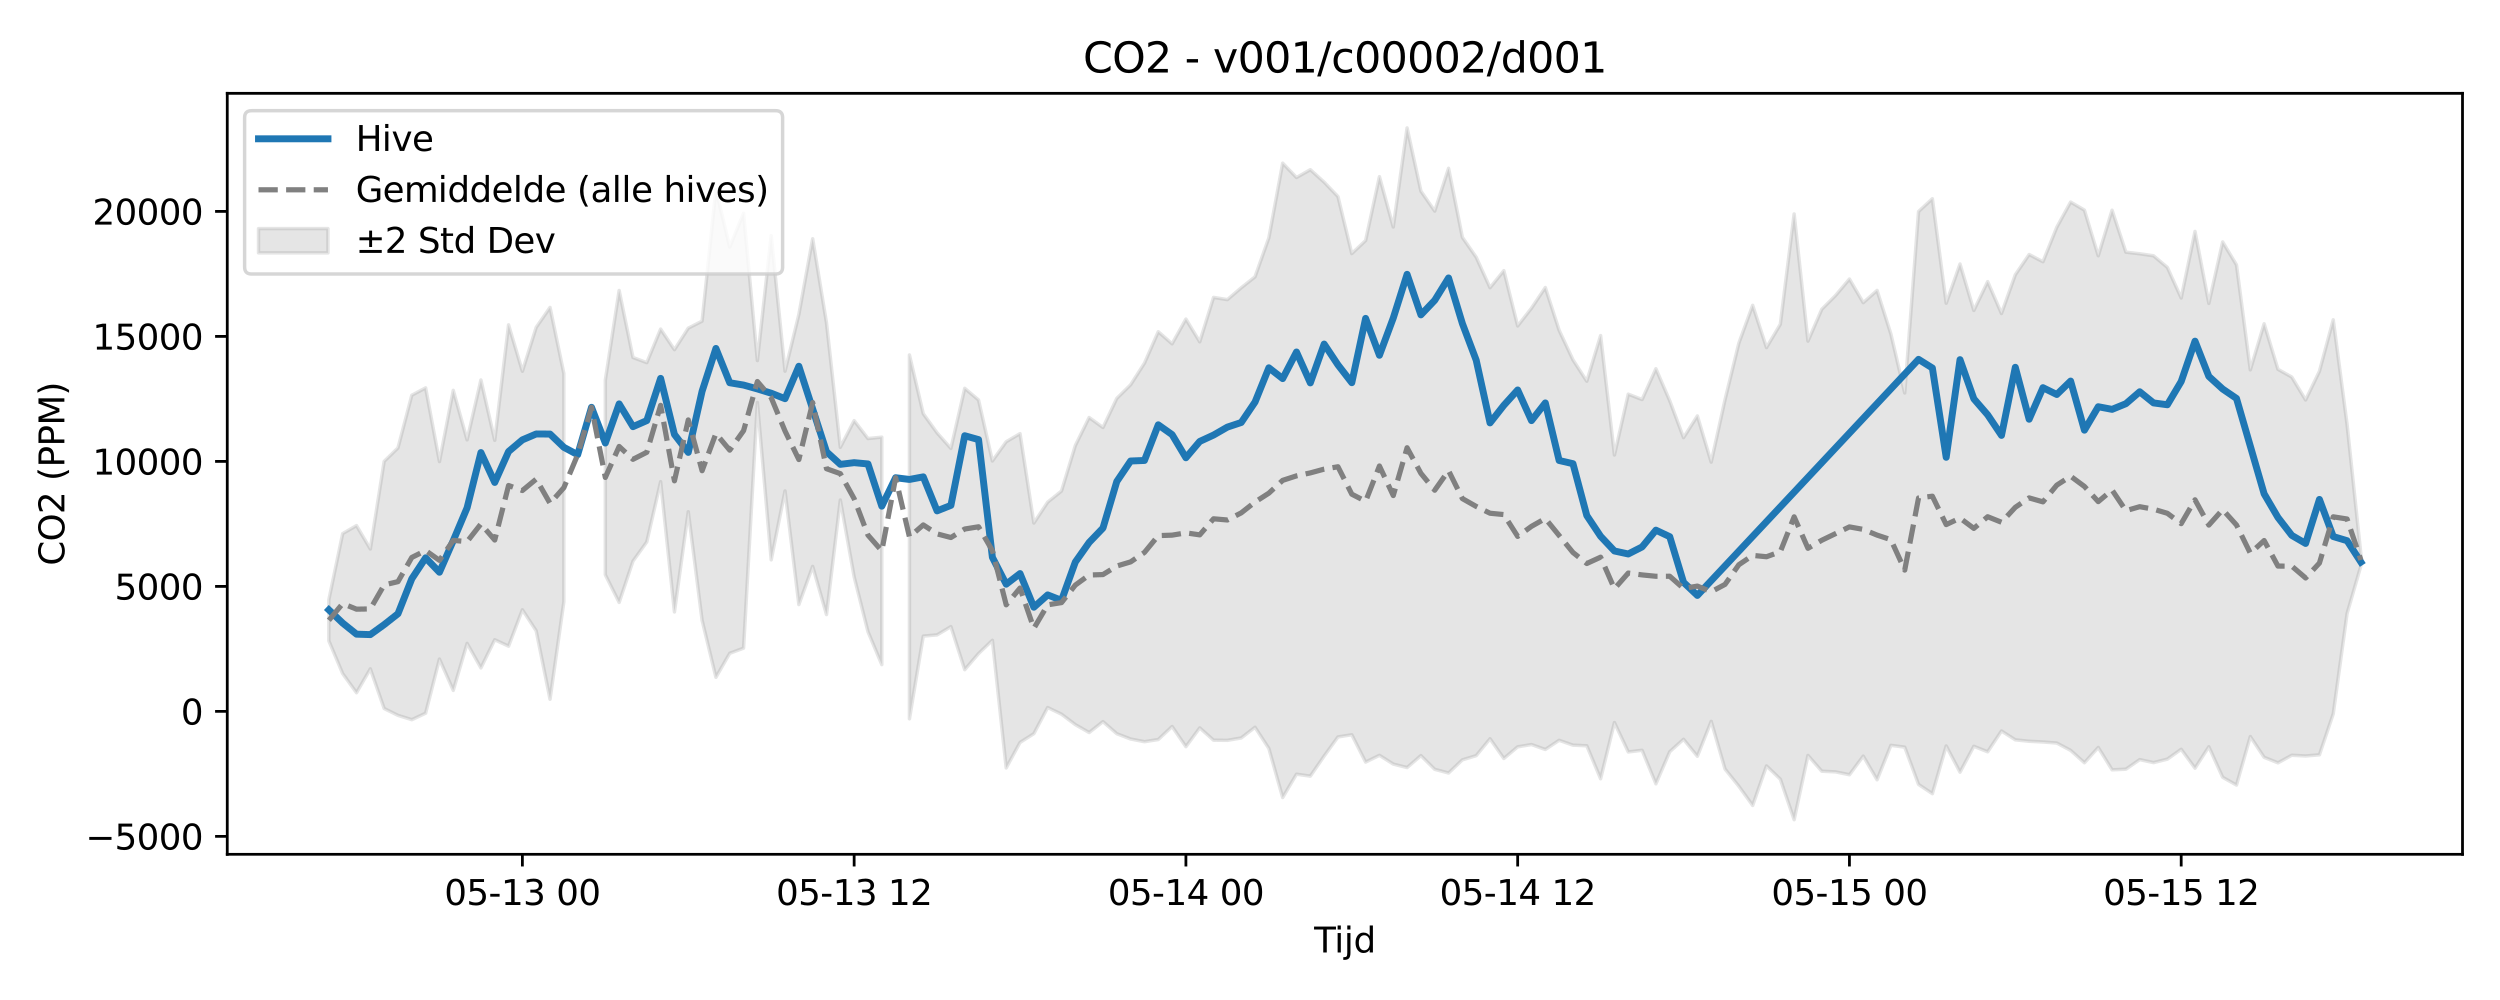 <?xml version="1.0" encoding="utf-8" standalone="no"?>
<!DOCTYPE svg PUBLIC "-//W3C//DTD SVG 1.1//EN"
  "http://www.w3.org/Graphics/SVG/1.1/DTD/svg11.dtd">
<svg xmlns:xlink="http://www.w3.org/1999/xlink" width="720pt" height="288pt" viewBox="0 0 720 288" xmlns="http://www.w3.org/2000/svg" version="1.1">
 <defs>
  <style type="text/css">*{stroke-linejoin: round; stroke-linecap: butt}</style>
 </defs>
 <g id="figure_1">
  <g id="patch_1">
   <path d="M 0 288 
L 720 288 
L 720 0 
L 0 0 
z
" style="fill: #ffffff"/>
  </g>
  <g id="axes_1">
   <g id="patch_2">
    <path d="M 65.45 246.04 
L 709.2 246.04 
L 709.2 26.88 
L 65.45 26.88 
z
" style="fill: #ffffff"/>
   </g>
   <g id="FillBetweenPolyCollection_1">
    <path d="M 94.711 172.713 
L 94.711 184.565 
L 98.693 194.005 
L 102.674 199.512 
L 106.655 192.628 
L 110.636 204.054 
L 114.617 206.027 
L 118.598 207.275 
L 122.579 205.402 
L 126.56 189.806 
L 130.542 198.836 
L 134.523 185.295 
L 138.504 192.362 
L 142.485 184.247 
L 146.466 186.095 
L 150.447 175.611 
L 154.428 181.695 
L 158.41 201.39 
L 162.391 173.303 
L 162.391 107.586 
L 162.391 107.586 
L 158.41 88.534 
L 154.428 94.281 
L 150.447 106.928 
L 146.466 93.55 
L 142.485 126.811 
L 138.504 109.435 
L 134.523 126.682 
L 130.542 112.42 
L 126.56 132.943 
L 122.579 111.709 
L 118.598 113.82 
L 114.617 128.997 
L 110.636 132.876 
L 106.655 158.117 
L 102.674 151.372 
L 98.693 153.663 
L 94.711 172.713 
z
" clip-path="url(#pa023da5b4a)" style="fill: #808080; fill-opacity: 0.2; stroke: #808080; stroke-opacity: 0.2"/>
    <path d="M 174.334 109.461 
L 174.334 165.546 
L 178.315 173.503 
L 182.296 161.614 
L 186.278 156.073 
L 190.259 138.718 
L 194.24 176.245 
L 198.221 147.374 
L 202.202 178.638 
L 206.183 195.065 
L 210.164 188.152 
L 214.146 186.663 
L 218.127 115.908 
L 222.108 161.241 
L 226.089 141.38 
L 230.07 174.123 
L 234.051 163.123 
L 238.032 176.995 
L 242.013 143.99 
L 245.995 166.127 
L 249.976 181.931 
L 253.957 191.411 
L 253.957 125.903 
L 253.957 125.903 
L 249.976 126.303 
L 245.995 121.141 
L 242.013 128.833 
L 238.032 92.98 
L 234.051 68.763 
L 230.07 90.578 
L 226.089 106.904 
L 222.108 67.858 
L 218.127 103.854 
L 214.146 61.415 
L 210.164 71.136 
L 206.183 54.627 
L 202.202 92.484 
L 198.221 94.506 
L 194.24 100.713 
L 190.259 94.772 
L 186.278 104.44 
L 182.296 102.954 
L 178.315 83.65 
L 174.334 109.461 
z
" clip-path="url(#pa023da5b4a)" style="fill: #808080; fill-opacity: 0.2; stroke: #808080; stroke-opacity: 0.2"/>
    <path d="M 261.919 102.219 
L 261.919 207.023 
L 265.9 183.204 
L 269.881 182.852 
L 273.863 180.463 
L 277.844 192.879 
L 281.825 188.224 
L 285.806 184.398 
L 289.787 221.164 
L 293.768 213.826 
L 297.749 211.301 
L 301.731 203.767 
L 305.712 205.689 
L 309.693 208.696 
L 313.674 210.972 
L 317.655 207.827 
L 321.636 211.308 
L 325.617 212.835 
L 329.599 213.609 
L 333.58 212.984 
L 337.561 209.233 
L 341.542 215.041 
L 345.523 209.633 
L 349.504 213.176 
L 353.485 213.221 
L 357.466 212.534 
L 361.448 209.448 
L 365.429 215.559 
L 369.41 229.695 
L 373.391 222.972 
L 377.372 223.527 
L 381.353 217.754 
L 385.334 212.237 
L 389.316 211.612 
L 393.297 219.481 
L 397.278 217.536 
L 401.259 220.056 
L 405.24 221.06 
L 409.221 217.61 
L 413.202 221.572 
L 417.184 222.626 
L 421.165 218.836 
L 425.146 217.633 
L 429.127 212.762 
L 433.108 218.446 
L 437.089 215.09 
L 441.07 214.425 
L 445.051 215.855 
L 449.033 213.205 
L 453.014 214.606 
L 456.995 214.784 
L 460.976 224.287 
L 464.957 208.09 
L 468.938 216.559 
L 472.919 216.081 
L 476.901 225.74 
L 480.882 216.499 
L 484.863 212.912 
L 488.844 217.807 
L 492.825 207.749 
L 496.806 221.482 
L 500.787 226.447 
L 504.769 231.969 
L 508.75 220.585 
L 512.731 224.391 
L 516.712 236.078 
L 520.693 217.558 
L 524.674 222.11 
L 528.655 222.307 
L 532.637 223.127 
L 536.618 217.759 
L 540.599 224.582 
L 544.58 214.659 
L 548.561 215.178 
L 552.542 225.913 
L 556.523 228.577 
L 560.504 214.833 
L 564.486 222.397 
L 568.467 214.933 
L 572.448 216.521 
L 576.429 210.521 
L 580.41 213.077 
L 584.391 213.487 
L 588.372 213.691 
L 592.354 213.994 
L 596.335 216.105 
L 600.316 219.675 
L 604.297 215.271 
L 608.278 221.71 
L 612.259 221.529 
L 616.24 218.768 
L 620.222 219.634 
L 624.203 218.634 
L 628.184 215.794 
L 632.165 221.243 
L 636.146 215.063 
L 640.127 223.859 
L 644.108 226.102 
L 648.09 212.12 
L 652.071 218.107 
L 656.052 219.7 
L 660.033 217.511 
L 664.014 217.724 
L 667.995 217.387 
L 671.976 205.576 
L 675.957 176.7 
L 679.939 162.951 
L 679.939 159.619 
L 679.939 159.619 
L 675.957 122.243 
L 671.976 92.108 
L 667.995 106.935 
L 664.014 115.188 
L 660.033 108.588 
L 656.052 106.365 
L 652.071 93.245 
L 648.09 106.524 
L 644.108 76.282 
L 640.127 69.677 
L 636.146 87.382 
L 632.165 66.647 
L 628.184 85.822 
L 624.203 77.018 
L 620.222 73.664 
L 616.24 73.085 
L 612.259 72.627 
L 608.278 60.544 
L 604.297 73.666 
L 600.316 60.516 
L 596.335 58.194 
L 592.354 65.452 
L 588.372 75.382 
L 584.391 73.302 
L 580.41 79.127 
L 576.429 90.291 
L 572.448 81.108 
L 568.467 89.418 
L 564.486 76.034 
L 560.504 87.334 
L 556.523 57.232 
L 552.542 60.918 
L 548.561 113.185 
L 544.58 96.201 
L 540.599 83.64 
L 536.618 87.168 
L 532.637 80.361 
L 528.655 85.092 
L 524.674 89.075 
L 520.693 98.253 
L 516.712 61.62 
L 512.731 93.395 
L 508.75 100.098 
L 504.769 87.936 
L 500.787 98.835 
L 496.806 115.124 
L 492.825 133.102 
L 488.844 119.783 
L 484.863 126.046 
L 480.882 115.412 
L 476.901 106.196 
L 472.919 115.068 
L 468.938 113.517 
L 464.957 131.04 
L 460.976 96.647 
L 456.995 109.792 
L 453.014 103.627 
L 449.033 95.118 
L 445.051 82.806 
L 441.07 88.748 
L 437.089 93.868 
L 433.108 77.949 
L 429.127 82.862 
L 425.146 74.079 
L 421.165 68.357 
L 417.184 48.464 
L 413.202 60.795 
L 409.221 55.038 
L 405.24 36.842 
L 401.259 65.377 
L 397.278 50.875 
L 393.297 69.27 
L 389.316 73.036 
L 385.334 56.613 
L 381.353 52.463 
L 377.372 48.865 
L 373.391 51.121 
L 369.41 46.988 
L 365.429 68.5 
L 361.448 79.722 
L 357.466 82.885 
L 353.485 86.291 
L 349.504 85.648 
L 345.523 98.451 
L 341.542 91.886 
L 337.561 99.013 
L 333.58 95.535 
L 329.599 104.604 
L 325.617 110.815 
L 321.636 114.733 
L 317.655 123.123 
L 313.674 120.238 
L 309.693 128.317 
L 305.712 141.414 
L 301.731 144.621 
L 297.749 150.638 
L 293.768 124.887 
L 289.787 127.215 
L 285.806 132.758 
L 281.825 115.201 
L 277.844 111.835 
L 273.863 129.147 
L 269.881 124.659 
L 265.9 119.149 
L 261.919 102.219 
z
" clip-path="url(#pa023da5b4a)" style="fill: #808080; fill-opacity: 0.2; stroke: #808080; stroke-opacity: 0.2"/>
   </g>
   <g id="matplotlib.axis_1">
    <g id="xtick_1">
     <g id="line2d_1">
      <defs>
       <path id="mfb41cbb551" d="M 0 0 
L 0 3.5 
" style="stroke: #000000; stroke-width: 0.8"/>
      </defs>
      <g>
       <use xlink:href="#mfb41cbb551" x="150.447" y="246.04" style="stroke: #000000; stroke-width: 0.8"/>
      </g>
     </g>
     <g id="text_1">
      <!-- 05-13 00 -->
      <g transform="translate(127.967 260.638) scale(0.1 -0.1)">
       <defs>
        <path id="DejaVuSans-30" d="M 2034 4250 
Q 1547 4250 1301 3770 
Q 1056 3291 1056 2328 
Q 1056 1369 1301 889 
Q 1547 409 2034 409 
Q 2525 409 2770 889 
Q 3016 1369 3016 2328 
Q 3016 3291 2770 3770 
Q 2525 4250 2034 4250 
z
M 2034 4750 
Q 2819 4750 3233 4129 
Q 3647 3509 3647 2328 
Q 3647 1150 3233 529 
Q 2819 -91 2034 -91 
Q 1250 -91 836 529 
Q 422 1150 422 2328 
Q 422 3509 836 4129 
Q 1250 4750 2034 4750 
z
" transform="scale(0.016)"/>
        <path id="DejaVuSans-35" d="M 691 4666 
L 3169 4666 
L 3169 4134 
L 1269 4134 
L 1269 2991 
Q 1406 3038 1543 3061 
Q 1681 3084 1819 3084 
Q 2600 3084 3056 2656 
Q 3513 2228 3513 1497 
Q 3513 744 3044 326 
Q 2575 -91 1722 -91 
Q 1428 -91 1123 -41 
Q 819 9 494 109 
L 494 744 
Q 775 591 1075 516 
Q 1375 441 1709 441 
Q 2250 441 2565 725 
Q 2881 1009 2881 1497 
Q 2881 1984 2565 2268 
Q 2250 2553 1709 2553 
Q 1456 2553 1204 2497 
Q 953 2441 691 2322 
L 691 4666 
z
" transform="scale(0.016)"/>
        <path id="DejaVuSans-2d" d="M 313 2009 
L 1997 2009 
L 1997 1497 
L 313 1497 
L 313 2009 
z
" transform="scale(0.016)"/>
        <path id="DejaVuSans-31" d="M 794 531 
L 1825 531 
L 1825 4091 
L 703 3866 
L 703 4441 
L 1819 4666 
L 2450 4666 
L 2450 531 
L 3481 531 
L 3481 0 
L 794 0 
L 794 531 
z
" transform="scale(0.016)"/>
        <path id="DejaVuSans-33" d="M 2597 2516 
Q 3050 2419 3304 2112 
Q 3559 1806 3559 1356 
Q 3559 666 3084 287 
Q 2609 -91 1734 -91 
Q 1441 -91 1130 -33 
Q 819 25 488 141 
L 488 750 
Q 750 597 1062 519 
Q 1375 441 1716 441 
Q 2309 441 2620 675 
Q 2931 909 2931 1356 
Q 2931 1769 2642 2001 
Q 2353 2234 1838 2234 
L 1294 2234 
L 1294 2753 
L 1863 2753 
Q 2328 2753 2575 2939 
Q 2822 3125 2822 3475 
Q 2822 3834 2567 4026 
Q 2313 4219 1838 4219 
Q 1578 4219 1281 4162 
Q 984 4106 628 3988 
L 628 4550 
Q 988 4650 1302 4700 
Q 1616 4750 1894 4750 
Q 2613 4750 3031 4423 
Q 3450 4097 3450 3541 
Q 3450 3153 3228 2886 
Q 3006 2619 2597 2516 
z
" transform="scale(0.016)"/>
        <path id="DejaVuSans-20" transform="scale(0.016)"/>
       </defs>
       <use xlink:href="#DejaVuSans-30"/>
       <use xlink:href="#DejaVuSans-35" transform="translate(63.623 0)"/>
       <use xlink:href="#DejaVuSans-2d" transform="translate(127.246 0)"/>
       <use xlink:href="#DejaVuSans-31" transform="translate(163.33 0)"/>
       <use xlink:href="#DejaVuSans-33" transform="translate(226.953 0)"/>
       <use xlink:href="#DejaVuSans-20" transform="translate(290.576 0)"/>
       <use xlink:href="#DejaVuSans-30" transform="translate(322.363 0)"/>
       <use xlink:href="#DejaVuSans-30" transform="translate(385.986 0)"/>
      </g>
     </g>
    </g>
    <g id="xtick_2">
     <g id="line2d_2">
      <g>
       <use xlink:href="#mfb41cbb551" x="245.995" y="246.04" style="stroke: #000000; stroke-width: 0.8"/>
      </g>
     </g>
     <g id="text_2">
      <!-- 05-13 12 -->
      <g transform="translate(223.514 260.638) scale(0.1 -0.1)">
       <defs>
        <path id="DejaVuSans-32" d="M 1228 531 
L 3431 531 
L 3431 0 
L 469 0 
L 469 531 
Q 828 903 1448 1529 
Q 2069 2156 2228 2338 
Q 2531 2678 2651 2914 
Q 2772 3150 2772 3378 
Q 2772 3750 2511 3984 
Q 2250 4219 1831 4219 
Q 1534 4219 1204 4116 
Q 875 4013 500 3803 
L 500 4441 
Q 881 4594 1212 4672 
Q 1544 4750 1819 4750 
Q 2544 4750 2975 4387 
Q 3406 4025 3406 3419 
Q 3406 3131 3298 2873 
Q 3191 2616 2906 2266 
Q 2828 2175 2409 1742 
Q 1991 1309 1228 531 
z
" transform="scale(0.016)"/>
       </defs>
       <use xlink:href="#DejaVuSans-30"/>
       <use xlink:href="#DejaVuSans-35" transform="translate(63.623 0)"/>
       <use xlink:href="#DejaVuSans-2d" transform="translate(127.246 0)"/>
       <use xlink:href="#DejaVuSans-31" transform="translate(163.33 0)"/>
       <use xlink:href="#DejaVuSans-33" transform="translate(226.953 0)"/>
       <use xlink:href="#DejaVuSans-20" transform="translate(290.576 0)"/>
       <use xlink:href="#DejaVuSans-31" transform="translate(322.363 0)"/>
       <use xlink:href="#DejaVuSans-32" transform="translate(385.986 0)"/>
      </g>
     </g>
    </g>
    <g id="xtick_3">
     <g id="line2d_3">
      <g>
       <use xlink:href="#mfb41cbb551" x="341.542" y="246.04" style="stroke: #000000; stroke-width: 0.8"/>
      </g>
     </g>
     <g id="text_3">
      <!-- 05-14 00 -->
      <g transform="translate(319.061 260.638) scale(0.1 -0.1)">
       <defs>
        <path id="DejaVuSans-34" d="M 2419 4116 
L 825 1625 
L 2419 1625 
L 2419 4116 
z
M 2253 4666 
L 3047 4666 
L 3047 1625 
L 3713 1625 
L 3713 1100 
L 3047 1100 
L 3047 0 
L 2419 0 
L 2419 1100 
L 313 1100 
L 313 1709 
L 2253 4666 
z
" transform="scale(0.016)"/>
       </defs>
       <use xlink:href="#DejaVuSans-30"/>
       <use xlink:href="#DejaVuSans-35" transform="translate(63.623 0)"/>
       <use xlink:href="#DejaVuSans-2d" transform="translate(127.246 0)"/>
       <use xlink:href="#DejaVuSans-31" transform="translate(163.33 0)"/>
       <use xlink:href="#DejaVuSans-34" transform="translate(226.953 0)"/>
       <use xlink:href="#DejaVuSans-20" transform="translate(290.576 0)"/>
       <use xlink:href="#DejaVuSans-30" transform="translate(322.363 0)"/>
       <use xlink:href="#DejaVuSans-30" transform="translate(385.986 0)"/>
      </g>
     </g>
    </g>
    <g id="xtick_4">
     <g id="line2d_4">
      <g>
       <use xlink:href="#mfb41cbb551" x="437.089" y="246.04" style="stroke: #000000; stroke-width: 0.8"/>
      </g>
     </g>
     <g id="text_4">
      <!-- 05-14 12 -->
      <g transform="translate(414.609 260.638) scale(0.1 -0.1)">
       <use xlink:href="#DejaVuSans-30"/>
       <use xlink:href="#DejaVuSans-35" transform="translate(63.623 0)"/>
       <use xlink:href="#DejaVuSans-2d" transform="translate(127.246 0)"/>
       <use xlink:href="#DejaVuSans-31" transform="translate(163.33 0)"/>
       <use xlink:href="#DejaVuSans-34" transform="translate(226.953 0)"/>
       <use xlink:href="#DejaVuSans-20" transform="translate(290.576 0)"/>
       <use xlink:href="#DejaVuSans-31" transform="translate(322.363 0)"/>
       <use xlink:href="#DejaVuSans-32" transform="translate(385.986 0)"/>
      </g>
     </g>
    </g>
    <g id="xtick_5">
     <g id="line2d_5">
      <g>
       <use xlink:href="#mfb41cbb551" x="532.637" y="246.04" style="stroke: #000000; stroke-width: 0.8"/>
      </g>
     </g>
     <g id="text_5">
      <!-- 05-15 00 -->
      <g transform="translate(510.156 260.638) scale(0.1 -0.1)">
       <use xlink:href="#DejaVuSans-30"/>
       <use xlink:href="#DejaVuSans-35" transform="translate(63.623 0)"/>
       <use xlink:href="#DejaVuSans-2d" transform="translate(127.246 0)"/>
       <use xlink:href="#DejaVuSans-31" transform="translate(163.33 0)"/>
       <use xlink:href="#DejaVuSans-35" transform="translate(226.953 0)"/>
       <use xlink:href="#DejaVuSans-20" transform="translate(290.576 0)"/>
       <use xlink:href="#DejaVuSans-30" transform="translate(322.363 0)"/>
       <use xlink:href="#DejaVuSans-30" transform="translate(385.986 0)"/>
      </g>
     </g>
    </g>
    <g id="xtick_6">
     <g id="line2d_6">
      <g>
       <use xlink:href="#mfb41cbb551" x="628.184" y="246.04" style="stroke: #000000; stroke-width: 0.8"/>
      </g>
     </g>
     <g id="text_6">
      <!-- 05-15 12 -->
      <g transform="translate(605.703 260.638) scale(0.1 -0.1)">
       <use xlink:href="#DejaVuSans-30"/>
       <use xlink:href="#DejaVuSans-35" transform="translate(63.623 0)"/>
       <use xlink:href="#DejaVuSans-2d" transform="translate(127.246 0)"/>
       <use xlink:href="#DejaVuSans-31" transform="translate(163.33 0)"/>
       <use xlink:href="#DejaVuSans-35" transform="translate(226.953 0)"/>
       <use xlink:href="#DejaVuSans-20" transform="translate(290.576 0)"/>
       <use xlink:href="#DejaVuSans-31" transform="translate(322.363 0)"/>
       <use xlink:href="#DejaVuSans-32" transform="translate(385.986 0)"/>
      </g>
     </g>
    </g>
    <g id="text_7">
     <!-- Tijd -->
     <g transform="translate(378.475 274.317) scale(0.1 -0.1)">
      <defs>
       <path id="DejaVuSans-54" d="M -19 4666 
L 3928 4666 
L 3928 4134 
L 2272 4134 
L 2272 0 
L 1638 0 
L 1638 4134 
L -19 4134 
L -19 4666 
z
" transform="scale(0.016)"/>
       <path id="DejaVuSans-69" d="M 603 3500 
L 1178 3500 
L 1178 0 
L 603 0 
L 603 3500 
z
M 603 4863 
L 1178 4863 
L 1178 4134 
L 603 4134 
L 603 4863 
z
" transform="scale(0.016)"/>
       <path id="DejaVuSans-6a" d="M 603 3500 
L 1178 3500 
L 1178 -63 
Q 1178 -731 923 -1031 
Q 669 -1331 103 -1331 
L -116 -1331 
L -116 -844 
L 38 -844 
Q 366 -844 484 -692 
Q 603 -541 603 -63 
L 603 3500 
z
M 603 4863 
L 1178 4863 
L 1178 4134 
L 603 4134 
L 603 4863 
z
" transform="scale(0.016)"/>
       <path id="DejaVuSans-64" d="M 2906 2969 
L 2906 4863 
L 3481 4863 
L 3481 0 
L 2906 0 
L 2906 525 
Q 2725 213 2448 61 
Q 2172 -91 1784 -91 
Q 1150 -91 751 415 
Q 353 922 353 1747 
Q 353 2572 751 3078 
Q 1150 3584 1784 3584 
Q 2172 3584 2448 3432 
Q 2725 3281 2906 2969 
z
M 947 1747 
Q 947 1113 1208 752 
Q 1469 391 1925 391 
Q 2381 391 2643 752 
Q 2906 1113 2906 1747 
Q 2906 2381 2643 2742 
Q 2381 3103 1925 3103 
Q 1469 3103 1208 2742 
Q 947 2381 947 1747 
z
" transform="scale(0.016)"/>
      </defs>
      <use xlink:href="#DejaVuSans-54"/>
      <use xlink:href="#DejaVuSans-69" transform="translate(57.959 0)"/>
      <use xlink:href="#DejaVuSans-6a" transform="translate(85.742 0)"/>
      <use xlink:href="#DejaVuSans-64" transform="translate(113.525 0)"/>
     </g>
    </g>
   </g>
   <g id="matplotlib.axis_2">
    <g id="ytick_1">
     <g id="line2d_7">
      <defs>
       <path id="m1a670181f1" d="M 0 0 
L -3.5 0 
" style="stroke: #000000; stroke-width: 0.8"/>
      </defs>
      <g>
       <use xlink:href="#m1a670181f1" x="65.45" y="240.872" style="stroke: #000000; stroke-width: 0.8"/>
      </g>
     </g>
     <g id="text_8">
      <!-- −5000 -->
      <g transform="translate(24.62 244.671) scale(0.1 -0.1)">
       <defs>
        <path id="DejaVuSans-2212" d="M 678 2272 
L 4684 2272 
L 4684 1741 
L 678 1741 
L 678 2272 
z
" transform="scale(0.016)"/>
       </defs>
       <use xlink:href="#DejaVuSans-2212"/>
       <use xlink:href="#DejaVuSans-35" transform="translate(83.789 0)"/>
       <use xlink:href="#DejaVuSans-30" transform="translate(147.412 0)"/>
       <use xlink:href="#DejaVuSans-30" transform="translate(211.035 0)"/>
       <use xlink:href="#DejaVuSans-30" transform="translate(274.658 0)"/>
      </g>
     </g>
    </g>
    <g id="ytick_2">
     <g id="line2d_8">
      <g>
       <use xlink:href="#m1a670181f1" x="65.45" y="204.876" style="stroke: #000000; stroke-width: 0.8"/>
      </g>
     </g>
     <g id="text_9">
      <!-- 0 -->
      <g transform="translate(52.087 208.675) scale(0.1 -0.1)">
       <use xlink:href="#DejaVuSans-30"/>
      </g>
     </g>
    </g>
    <g id="ytick_3">
     <g id="line2d_9">
      <g>
       <use xlink:href="#m1a670181f1" x="65.45" y="168.879" style="stroke: #000000; stroke-width: 0.8"/>
      </g>
     </g>
     <g id="text_10">
      <!-- 5000 -->
      <g transform="translate(33 172.678) scale(0.1 -0.1)">
       <use xlink:href="#DejaVuSans-35"/>
       <use xlink:href="#DejaVuSans-30" transform="translate(63.623 0)"/>
       <use xlink:href="#DejaVuSans-30" transform="translate(127.246 0)"/>
       <use xlink:href="#DejaVuSans-30" transform="translate(190.869 0)"/>
      </g>
     </g>
    </g>
    <g id="ytick_4">
     <g id="line2d_10">
      <g>
       <use xlink:href="#m1a670181f1" x="65.45" y="132.883" style="stroke: #000000; stroke-width: 0.8"/>
      </g>
     </g>
     <g id="text_11">
      <!-- 10000 -->
      <g transform="translate(26.637 136.682) scale(0.1 -0.1)">
       <use xlink:href="#DejaVuSans-31"/>
       <use xlink:href="#DejaVuSans-30" transform="translate(63.623 0)"/>
       <use xlink:href="#DejaVuSans-30" transform="translate(127.246 0)"/>
       <use xlink:href="#DejaVuSans-30" transform="translate(190.869 0)"/>
       <use xlink:href="#DejaVuSans-30" transform="translate(254.492 0)"/>
      </g>
     </g>
    </g>
    <g id="ytick_5">
     <g id="line2d_11">
      <g>
       <use xlink:href="#m1a670181f1" x="65.45" y="96.886" style="stroke: #000000; stroke-width: 0.8"/>
      </g>
     </g>
     <g id="text_12">
      <!-- 15000 -->
      <g transform="translate(26.637 100.685) scale(0.1 -0.1)">
       <use xlink:href="#DejaVuSans-31"/>
       <use xlink:href="#DejaVuSans-35" transform="translate(63.623 0)"/>
       <use xlink:href="#DejaVuSans-30" transform="translate(127.246 0)"/>
       <use xlink:href="#DejaVuSans-30" transform="translate(190.869 0)"/>
       <use xlink:href="#DejaVuSans-30" transform="translate(254.492 0)"/>
      </g>
     </g>
    </g>
    <g id="ytick_6">
     <g id="line2d_12">
      <g>
       <use xlink:href="#m1a670181f1" x="65.45" y="60.89" style="stroke: #000000; stroke-width: 0.8"/>
      </g>
     </g>
     <g id="text_13">
      <!-- 20000 -->
      <g transform="translate(26.637 64.689) scale(0.1 -0.1)">
       <use xlink:href="#DejaVuSans-32"/>
       <use xlink:href="#DejaVuSans-30" transform="translate(63.623 0)"/>
       <use xlink:href="#DejaVuSans-30" transform="translate(127.246 0)"/>
       <use xlink:href="#DejaVuSans-30" transform="translate(190.869 0)"/>
       <use xlink:href="#DejaVuSans-30" transform="translate(254.492 0)"/>
      </g>
     </g>
    </g>
    <g id="text_14">
     <!-- CO2 (PPM) -->
     <g transform="translate(18.541 162.903) rotate(-90) scale(0.1 -0.1)">
      <defs>
       <path id="DejaVuSans-43" d="M 4122 4306 
L 4122 3641 
Q 3803 3938 3442 4084 
Q 3081 4231 2675 4231 
Q 1875 4231 1450 3742 
Q 1025 3253 1025 2328 
Q 1025 1406 1450 917 
Q 1875 428 2675 428 
Q 3081 428 3442 575 
Q 3803 722 4122 1019 
L 4122 359 
Q 3791 134 3420 21 
Q 3050 -91 2638 -91 
Q 1578 -91 968 557 
Q 359 1206 359 2328 
Q 359 3453 968 4101 
Q 1578 4750 2638 4750 
Q 3056 4750 3426 4639 
Q 3797 4528 4122 4306 
z
" transform="scale(0.016)"/>
       <path id="DejaVuSans-4f" d="M 2522 4238 
Q 1834 4238 1429 3725 
Q 1025 3213 1025 2328 
Q 1025 1447 1429 934 
Q 1834 422 2522 422 
Q 3209 422 3611 934 
Q 4013 1447 4013 2328 
Q 4013 3213 3611 3725 
Q 3209 4238 2522 4238 
z
M 2522 4750 
Q 3503 4750 4090 4092 
Q 4678 3434 4678 2328 
Q 4678 1225 4090 567 
Q 3503 -91 2522 -91 
Q 1538 -91 948 565 
Q 359 1222 359 2328 
Q 359 3434 948 4092 
Q 1538 4750 2522 4750 
z
" transform="scale(0.016)"/>
       <path id="DejaVuSans-28" d="M 1984 4856 
Q 1566 4138 1362 3434 
Q 1159 2731 1159 2009 
Q 1159 1288 1364 580 
Q 1569 -128 1984 -844 
L 1484 -844 
Q 1016 -109 783 600 
Q 550 1309 550 2009 
Q 550 2706 781 3412 
Q 1013 4119 1484 4856 
L 1984 4856 
z
" transform="scale(0.016)"/>
       <path id="DejaVuSans-50" d="M 1259 4147 
L 1259 2394 
L 2053 2394 
Q 2494 2394 2734 2622 
Q 2975 2850 2975 3272 
Q 2975 3691 2734 3919 
Q 2494 4147 2053 4147 
L 1259 4147 
z
M 628 4666 
L 2053 4666 
Q 2838 4666 3239 4311 
Q 3641 3956 3641 3272 
Q 3641 2581 3239 2228 
Q 2838 1875 2053 1875 
L 1259 1875 
L 1259 0 
L 628 0 
L 628 4666 
z
" transform="scale(0.016)"/>
       <path id="DejaVuSans-4d" d="M 628 4666 
L 1569 4666 
L 2759 1491 
L 3956 4666 
L 4897 4666 
L 4897 0 
L 4281 0 
L 4281 4097 
L 3078 897 
L 2444 897 
L 1241 4097 
L 1241 0 
L 628 0 
L 628 4666 
z
" transform="scale(0.016)"/>
       <path id="DejaVuSans-29" d="M 513 4856 
L 1013 4856 
Q 1481 4119 1714 3412 
Q 1947 2706 1947 2009 
Q 1947 1309 1714 600 
Q 1481 -109 1013 -844 
L 513 -844 
Q 928 -128 1133 580 
Q 1338 1288 1338 2009 
Q 1338 2731 1133 3434 
Q 928 4138 513 4856 
z
" transform="scale(0.016)"/>
      </defs>
      <use xlink:href="#DejaVuSans-43"/>
      <use xlink:href="#DejaVuSans-4f" transform="translate(69.824 0)"/>
      <use xlink:href="#DejaVuSans-32" transform="translate(148.535 0)"/>
      <use xlink:href="#DejaVuSans-20" transform="translate(212.158 0)"/>
      <use xlink:href="#DejaVuSans-28" transform="translate(243.945 0)"/>
      <use xlink:href="#DejaVuSans-50" transform="translate(282.959 0)"/>
      <use xlink:href="#DejaVuSans-50" transform="translate(343.262 0)"/>
      <use xlink:href="#DejaVuSans-4d" transform="translate(403.564 0)"/>
      <use xlink:href="#DejaVuSans-29" transform="translate(489.844 0)"/>
     </g>
    </g>
   </g>
   <g id="line2d_13">
    <path d="M 94.711 175.646 
L 98.693 179.443 
L 102.674 182.642 
L 106.655 182.767 
L 110.636 179.892 
L 114.617 176.755 
L 118.598 166.691 
L 122.579 160.655 
L 126.56 164.802 
L 130.542 155.69 
L 134.523 146.247 
L 138.504 130.341 
L 142.485 138.94 
L 146.466 130.041 
L 150.447 126.679 
L 154.428 124.983 
L 158.41 125.011 
L 162.391 128.827 
L 166.372 130.953 
L 170.353 117.313 
L 174.334 127.589 
L 178.315 116.324 
L 182.296 122.879 
L 186.278 121.129 
L 190.259 108.976 
L 194.24 125.127 
L 198.221 130.286 
L 202.202 112.682 
L 206.183 100.356 
L 210.164 110.231 
L 214.146 110.896 
L 218.127 112.012 
L 222.108 113.245 
L 226.089 114.817 
L 230.07 105.485 
L 238.032 130.109 
L 242.013 133.732 
L 245.995 133.247 
L 249.976 133.617 
L 253.957 145.772 
L 257.938 137.586 
L 261.919 138.081 
L 265.9 137.339 
L 269.881 147.13 
L 273.863 145.539 
L 277.844 125.489 
L 281.825 126.609 
L 285.806 160.514 
L 289.787 168.246 
L 293.768 165.19 
L 297.749 174.881 
L 301.731 171.336 
L 305.712 172.904 
L 309.693 161.869 
L 313.674 156.223 
L 317.655 152.074 
L 321.636 138.669 
L 325.617 132.77 
L 329.599 132.614 
L 333.58 122.348 
L 337.561 125.167 
L 341.542 131.832 
L 345.523 127.133 
L 349.504 125.297 
L 353.485 123.008 
L 357.466 121.681 
L 361.448 115.792 
L 365.429 105.929 
L 369.41 109.035 
L 373.391 101.379 
L 377.372 110.275 
L 381.353 99.092 
L 385.334 105.084 
L 389.316 110.215 
L 393.297 91.698 
L 397.278 102.319 
L 401.259 91.591 
L 405.24 79.01 
L 409.221 90.676 
L 413.202 86.483 
L 417.184 80.054 
L 421.165 93.179 
L 425.146 103.74 
L 429.127 121.792 
L 433.108 116.723 
L 437.089 112.314 
L 441.07 121.133 
L 445.051 116.047 
L 449.033 132.619 
L 453.014 133.543 
L 456.995 148.476 
L 460.976 154.455 
L 464.957 158.683 
L 468.938 159.546 
L 472.919 157.515 
L 476.901 152.688 
L 480.882 154.565 
L 484.863 167.715 
L 488.844 171.482 
L 552.542 103.492 
L 556.523 105.989 
L 560.504 131.697 
L 564.486 103.586 
L 568.467 114.86 
L 572.448 119.468 
L 576.429 125.395 
L 580.41 105.785 
L 584.391 120.738 
L 588.372 111.652 
L 592.354 113.613 
L 596.335 109.749 
L 600.316 123.888 
L 604.297 117.138 
L 608.278 117.894 
L 612.259 116.264 
L 616.24 112.829 
L 620.222 116.04 
L 624.203 116.572 
L 628.184 109.863 
L 632.165 98.257 
L 636.146 108.408 
L 640.127 112.037 
L 644.108 114.75 
L 652.071 142.224 
L 656.052 149.033 
L 660.033 154.19 
L 664.014 156.511 
L 667.995 143.838 
L 671.976 154.524 
L 675.957 155.721 
L 679.939 161.874 
L 679.939 161.874 
" clip-path="url(#pa023da5b4a)" style="fill: none; stroke: #1f77b4; stroke-width: 2; stroke-linecap: square"/>
   </g>
   <g id="line2d_14">
    <path d="M 94.711 178.639 
L 98.693 173.834 
L 102.674 175.442 
L 106.655 175.372 
L 110.636 168.465 
L 114.617 167.512 
L 118.598 160.548 
L 122.579 158.555 
L 126.56 161.374 
L 130.542 155.628 
L 134.523 155.989 
L 138.504 150.898 
L 142.485 155.529 
L 146.466 139.823 
L 150.447 141.269 
L 154.428 137.988 
L 158.41 144.962 
L 162.391 140.444 
L 166.372 130.953 
L 170.353 117.313 
L 174.334 137.503 
L 178.315 128.577 
L 182.296 132.284 
L 186.278 130.256 
L 190.259 116.745 
L 194.24 138.479 
L 198.221 120.94 
L 202.202 135.561 
L 206.183 124.846 
L 210.164 129.644 
L 214.146 124.039 
L 218.127 109.881 
L 222.108 114.549 
L 226.089 124.142 
L 230.07 132.351 
L 234.051 115.943 
L 238.032 134.988 
L 242.013 136.412 
L 245.995 143.634 
L 249.976 154.117 
L 253.957 158.657 
L 257.938 137.586 
L 261.919 154.621 
L 265.9 151.177 
L 269.881 153.756 
L 273.863 154.805 
L 277.844 152.357 
L 281.825 151.712 
L 285.806 158.578 
L 289.787 174.189 
L 293.768 169.356 
L 297.749 180.97 
L 301.731 174.194 
L 305.712 173.551 
L 309.693 168.506 
L 313.674 165.605 
L 317.655 165.475 
L 321.636 163.02 
L 325.617 161.825 
L 329.599 159.107 
L 333.58 154.259 
L 337.561 154.123 
L 341.542 153.463 
L 345.523 154.042 
L 349.504 149.412 
L 353.485 149.756 
L 357.466 147.71 
L 361.448 144.585 
L 365.429 142.03 
L 369.41 138.341 
L 373.391 137.047 
L 377.372 136.196 
L 381.353 135.108 
L 385.334 134.425 
L 389.316 142.324 
L 393.297 144.376 
L 397.278 134.206 
L 401.259 142.716 
L 405.24 128.951 
L 409.221 136.324 
L 413.202 141.183 
L 417.184 135.545 
L 421.165 143.597 
L 425.146 145.856 
L 429.127 147.812 
L 433.108 148.198 
L 437.089 154.479 
L 441.07 151.587 
L 445.051 149.33 
L 453.014 159.117 
L 456.995 162.288 
L 460.976 160.467 
L 464.957 169.565 
L 468.938 165.038 
L 472.919 165.574 
L 476.901 165.968 
L 480.882 165.955 
L 484.863 169.479 
L 488.844 168.795 
L 492.825 170.426 
L 496.806 168.303 
L 500.787 162.641 
L 504.769 159.952 
L 508.75 160.342 
L 512.731 158.893 
L 516.712 148.849 
L 520.693 157.906 
L 524.674 155.593 
L 532.637 151.744 
L 536.618 152.463 
L 540.599 154.111 
L 544.58 155.43 
L 548.561 164.182 
L 552.542 143.415 
L 556.523 142.905 
L 560.504 151.083 
L 564.486 149.216 
L 568.467 152.176 
L 572.448 148.815 
L 576.429 150.406 
L 580.41 146.102 
L 584.391 143.394 
L 588.372 144.536 
L 592.354 139.723 
L 596.335 137.15 
L 600.316 140.096 
L 604.297 144.469 
L 608.278 141.127 
L 612.259 147.078 
L 616.24 145.926 
L 620.222 146.649 
L 624.203 147.826 
L 628.184 150.808 
L 632.165 143.945 
L 636.146 151.222 
L 640.127 146.768 
L 644.108 151.192 
L 648.09 159.322 
L 652.071 155.676 
L 656.052 163.033 
L 660.033 163.05 
L 664.014 166.456 
L 667.995 162.161 
L 671.976 148.842 
L 675.957 149.471 
L 679.939 161.285 
L 679.939 161.285 
" clip-path="url(#pa023da5b4a)" style="fill: none; stroke-dasharray: 5.55,2.4; stroke-dashoffset: 0; stroke: #808080; stroke-width: 1.5"/>
   </g>
   <g id="patch_3">
    <path d="M 65.45 246.04 
L 65.45 26.88 
" style="fill: none; stroke: #000000; stroke-width: 0.8; stroke-linejoin: miter; stroke-linecap: square"/>
   </g>
   <g id="patch_4">
    <path d="M 709.2 246.04 
L 709.2 26.88 
" style="fill: none; stroke: #000000; stroke-width: 0.8; stroke-linejoin: miter; stroke-linecap: square"/>
   </g>
   <g id="patch_5">
    <path d="M 65.45 246.04 
L 709.2 246.04 
" style="fill: none; stroke: #000000; stroke-width: 0.8; stroke-linejoin: miter; stroke-linecap: square"/>
   </g>
   <g id="patch_6">
    <path d="M 65.45 26.88 
L 709.2 26.88 
" style="fill: none; stroke: #000000; stroke-width: 0.8; stroke-linejoin: miter; stroke-linecap: square"/>
   </g>
   <g id="text_15">
    <!-- CO2 - v001/c00002/d001 -->
    <g transform="translate(311.922 20.88) scale(0.12 -0.12)">
     <defs>
      <path id="DejaVuSans-76" d="M 191 3500 
L 800 3500 
L 1894 563 
L 2988 3500 
L 3597 3500 
L 2284 0 
L 1503 0 
L 191 3500 
z
" transform="scale(0.016)"/>
      <path id="DejaVuSans-2f" d="M 1625 4666 
L 2156 4666 
L 531 -594 
L 0 -594 
L 1625 4666 
z
" transform="scale(0.016)"/>
      <path id="DejaVuSans-63" d="M 3122 3366 
L 3122 2828 
Q 2878 2963 2633 3030 
Q 2388 3097 2138 3097 
Q 1578 3097 1268 2742 
Q 959 2388 959 1747 
Q 959 1106 1268 751 
Q 1578 397 2138 397 
Q 2388 397 2633 464 
Q 2878 531 3122 666 
L 3122 134 
Q 2881 22 2623 -34 
Q 2366 -91 2075 -91 
Q 1284 -91 818 406 
Q 353 903 353 1747 
Q 353 2603 823 3093 
Q 1294 3584 2113 3584 
Q 2378 3584 2631 3529 
Q 2884 3475 3122 3366 
z
" transform="scale(0.016)"/>
     </defs>
     <use xlink:href="#DejaVuSans-43"/>
     <use xlink:href="#DejaVuSans-4f" transform="translate(69.824 0)"/>
     <use xlink:href="#DejaVuSans-32" transform="translate(148.535 0)"/>
     <use xlink:href="#DejaVuSans-20" transform="translate(212.158 0)"/>
     <use xlink:href="#DejaVuSans-2d" transform="translate(243.945 0)"/>
     <use xlink:href="#DejaVuSans-20" transform="translate(280.029 0)"/>
     <use xlink:href="#DejaVuSans-76" transform="translate(311.816 0)"/>
     <use xlink:href="#DejaVuSans-30" transform="translate(370.996 0)"/>
     <use xlink:href="#DejaVuSans-30" transform="translate(434.619 0)"/>
     <use xlink:href="#DejaVuSans-31" transform="translate(498.242 0)"/>
     <use xlink:href="#DejaVuSans-2f" transform="translate(561.865 0)"/>
     <use xlink:href="#DejaVuSans-63" transform="translate(595.557 0)"/>
     <use xlink:href="#DejaVuSans-30" transform="translate(650.537 0)"/>
     <use xlink:href="#DejaVuSans-30" transform="translate(714.16 0)"/>
     <use xlink:href="#DejaVuSans-30" transform="translate(777.783 0)"/>
     <use xlink:href="#DejaVuSans-30" transform="translate(841.406 0)"/>
     <use xlink:href="#DejaVuSans-32" transform="translate(905.029 0)"/>
     <use xlink:href="#DejaVuSans-2f" transform="translate(968.652 0)"/>
     <use xlink:href="#DejaVuSans-64" transform="translate(1002.344 0)"/>
     <use xlink:href="#DejaVuSans-30" transform="translate(1065.82 0)"/>
     <use xlink:href="#DejaVuSans-30" transform="translate(1129.443 0)"/>
     <use xlink:href="#DejaVuSans-31" transform="translate(1193.066 0)"/>
    </g>
   </g>
   <g id="legend_1">
    <g id="patch_7">
     <path d="M 72.45 78.914 
L 223.394 78.914 
Q 225.394 78.914 225.394 76.914 
L 225.394 33.88 
Q 225.394 31.88 223.394 31.88 
L 72.45 31.88 
Q 70.45 31.88 70.45 33.88 
L 70.45 76.914 
Q 70.45 78.914 72.45 78.914 
z
" style="fill: #ffffff; opacity: 0.8; stroke: #cccccc; stroke-linejoin: miter"/>
    </g>
    <g id="line2d_15">
     <path d="M 74.45 39.978 
L 84.45 39.978 
L 94.45 39.978 
" style="fill: none; stroke: #1f77b4; stroke-width: 2; stroke-linecap: square"/>
    </g>
    <g id="text_16">
     <!-- Hive -->
     <g transform="translate(102.45 43.478) scale(0.1 -0.1)">
      <defs>
       <path id="DejaVuSans-48" d="M 628 4666 
L 1259 4666 
L 1259 2753 
L 3553 2753 
L 3553 4666 
L 4184 4666 
L 4184 0 
L 3553 0 
L 3553 2222 
L 1259 2222 
L 1259 0 
L 628 0 
L 628 4666 
z
" transform="scale(0.016)"/>
       <path id="DejaVuSans-65" d="M 3597 1894 
L 3597 1613 
L 953 1613 
Q 991 1019 1311 708 
Q 1631 397 2203 397 
Q 2534 397 2845 478 
Q 3156 559 3463 722 
L 3463 178 
Q 3153 47 2828 -22 
Q 2503 -91 2169 -91 
Q 1331 -91 842 396 
Q 353 884 353 1716 
Q 353 2575 817 3079 
Q 1281 3584 2069 3584 
Q 2775 3584 3186 3129 
Q 3597 2675 3597 1894 
z
M 3022 2063 
Q 3016 2534 2758 2815 
Q 2500 3097 2075 3097 
Q 1594 3097 1305 2825 
Q 1016 2553 972 2059 
L 3022 2063 
z
" transform="scale(0.016)"/>
      </defs>
      <use xlink:href="#DejaVuSans-48"/>
      <use xlink:href="#DejaVuSans-69" transform="translate(75.195 0)"/>
      <use xlink:href="#DejaVuSans-76" transform="translate(102.979 0)"/>
      <use xlink:href="#DejaVuSans-65" transform="translate(162.158 0)"/>
     </g>
    </g>
    <g id="line2d_16">
     <path d="M 74.45 54.657 
L 84.45 54.657 
L 94.45 54.657 
" style="fill: none; stroke-dasharray: 5.55,2.4; stroke-dashoffset: 0; stroke: #808080; stroke-width: 1.5"/>
    </g>
    <g id="text_17">
     <!-- Gemiddelde (alle hives) -->
     <g transform="translate(102.45 58.157) scale(0.1 -0.1)">
      <defs>
       <path id="DejaVuSans-47" d="M 3809 666 
L 3809 1919 
L 2778 1919 
L 2778 2438 
L 4434 2438 
L 4434 434 
Q 4069 175 3628 42 
Q 3188 -91 2688 -91 
Q 1594 -91 976 548 
Q 359 1188 359 2328 
Q 359 3472 976 4111 
Q 1594 4750 2688 4750 
Q 3144 4750 3555 4637 
Q 3966 4525 4313 4306 
L 4313 3634 
Q 3963 3931 3569 4081 
Q 3175 4231 2741 4231 
Q 1884 4231 1454 3753 
Q 1025 3275 1025 2328 
Q 1025 1384 1454 906 
Q 1884 428 2741 428 
Q 3075 428 3337 486 
Q 3600 544 3809 666 
z
" transform="scale(0.016)"/>
       <path id="DejaVuSans-6d" d="M 3328 2828 
Q 3544 3216 3844 3400 
Q 4144 3584 4550 3584 
Q 5097 3584 5394 3201 
Q 5691 2819 5691 2113 
L 5691 0 
L 5113 0 
L 5113 2094 
Q 5113 2597 4934 2840 
Q 4756 3084 4391 3084 
Q 3944 3084 3684 2787 
Q 3425 2491 3425 1978 
L 3425 0 
L 2847 0 
L 2847 2094 
Q 2847 2600 2669 2842 
Q 2491 3084 2119 3084 
Q 1678 3084 1418 2786 
Q 1159 2488 1159 1978 
L 1159 0 
L 581 0 
L 581 3500 
L 1159 3500 
L 1159 2956 
Q 1356 3278 1631 3431 
Q 1906 3584 2284 3584 
Q 2666 3584 2933 3390 
Q 3200 3197 3328 2828 
z
" transform="scale(0.016)"/>
       <path id="DejaVuSans-6c" d="M 603 4863 
L 1178 4863 
L 1178 0 
L 603 0 
L 603 4863 
z
" transform="scale(0.016)"/>
       <path id="DejaVuSans-61" d="M 2194 1759 
Q 1497 1759 1228 1600 
Q 959 1441 959 1056 
Q 959 750 1161 570 
Q 1363 391 1709 391 
Q 2188 391 2477 730 
Q 2766 1069 2766 1631 
L 2766 1759 
L 2194 1759 
z
M 3341 1997 
L 3341 0 
L 2766 0 
L 2766 531 
Q 2569 213 2275 61 
Q 1981 -91 1556 -91 
Q 1019 -91 701 211 
Q 384 513 384 1019 
Q 384 1609 779 1909 
Q 1175 2209 1959 2209 
L 2766 2209 
L 2766 2266 
Q 2766 2663 2505 2880 
Q 2244 3097 1772 3097 
Q 1472 3097 1187 3025 
Q 903 2953 641 2809 
L 641 3341 
Q 956 3463 1253 3523 
Q 1550 3584 1831 3584 
Q 2591 3584 2966 3190 
Q 3341 2797 3341 1997 
z
" transform="scale(0.016)"/>
       <path id="DejaVuSans-68" d="M 3513 2113 
L 3513 0 
L 2938 0 
L 2938 2094 
Q 2938 2591 2744 2837 
Q 2550 3084 2163 3084 
Q 1697 3084 1428 2787 
Q 1159 2491 1159 1978 
L 1159 0 
L 581 0 
L 581 4863 
L 1159 4863 
L 1159 2956 
Q 1366 3272 1645 3428 
Q 1925 3584 2291 3584 
Q 2894 3584 3203 3211 
Q 3513 2838 3513 2113 
z
" transform="scale(0.016)"/>
       <path id="DejaVuSans-73" d="M 2834 3397 
L 2834 2853 
Q 2591 2978 2328 3040 
Q 2066 3103 1784 3103 
Q 1356 3103 1142 2972 
Q 928 2841 928 2578 
Q 928 2378 1081 2264 
Q 1234 2150 1697 2047 
L 1894 2003 
Q 2506 1872 2764 1633 
Q 3022 1394 3022 966 
Q 3022 478 2636 193 
Q 2250 -91 1575 -91 
Q 1294 -91 989 -36 
Q 684 19 347 128 
L 347 722 
Q 666 556 975 473 
Q 1284 391 1588 391 
Q 1994 391 2212 530 
Q 2431 669 2431 922 
Q 2431 1156 2273 1281 
Q 2116 1406 1581 1522 
L 1381 1569 
Q 847 1681 609 1914 
Q 372 2147 372 2553 
Q 372 3047 722 3315 
Q 1072 3584 1716 3584 
Q 2034 3584 2315 3537 
Q 2597 3491 2834 3397 
z
" transform="scale(0.016)"/>
      </defs>
      <use xlink:href="#DejaVuSans-47"/>
      <use xlink:href="#DejaVuSans-65" transform="translate(77.49 0)"/>
      <use xlink:href="#DejaVuSans-6d" transform="translate(139.014 0)"/>
      <use xlink:href="#DejaVuSans-69" transform="translate(236.426 0)"/>
      <use xlink:href="#DejaVuSans-64" transform="translate(264.209 0)"/>
      <use xlink:href="#DejaVuSans-64" transform="translate(327.686 0)"/>
      <use xlink:href="#DejaVuSans-65" transform="translate(391.162 0)"/>
      <use xlink:href="#DejaVuSans-6c" transform="translate(452.686 0)"/>
      <use xlink:href="#DejaVuSans-64" transform="translate(480.469 0)"/>
      <use xlink:href="#DejaVuSans-65" transform="translate(543.945 0)"/>
      <use xlink:href="#DejaVuSans-20" transform="translate(605.469 0)"/>
      <use xlink:href="#DejaVuSans-28" transform="translate(637.256 0)"/>
      <use xlink:href="#DejaVuSans-61" transform="translate(676.27 0)"/>
      <use xlink:href="#DejaVuSans-6c" transform="translate(737.549 0)"/>
      <use xlink:href="#DejaVuSans-6c" transform="translate(765.332 0)"/>
      <use xlink:href="#DejaVuSans-65" transform="translate(793.115 0)"/>
      <use xlink:href="#DejaVuSans-20" transform="translate(854.639 0)"/>
      <use xlink:href="#DejaVuSans-68" transform="translate(886.426 0)"/>
      <use xlink:href="#DejaVuSans-69" transform="translate(949.805 0)"/>
      <use xlink:href="#DejaVuSans-76" transform="translate(977.588 0)"/>
      <use xlink:href="#DejaVuSans-65" transform="translate(1036.768 0)"/>
      <use xlink:href="#DejaVuSans-73" transform="translate(1098.291 0)"/>
      <use xlink:href="#DejaVuSans-29" transform="translate(1150.391 0)"/>
     </g>
    </g>
    <g id="patch_8">
     <path d="M 74.45 72.835 
L 94.45 72.835 
L 94.45 65.835 
L 74.45 65.835 
z
" style="fill: #808080; fill-opacity: 0.2; stroke: #808080; stroke-opacity: 0.2; stroke-linejoin: miter"/>
    </g>
    <g id="text_18">
     <!-- ±2 Std Dev -->
     <g transform="translate(102.45 72.835) scale(0.1 -0.1)">
      <defs>
       <path id="DejaVuSans-b1" d="M 2944 4013 
L 2944 2803 
L 4684 2803 
L 4684 2272 
L 2944 2272 
L 2944 1063 
L 2419 1063 
L 2419 2272 
L 678 2272 
L 678 2803 
L 2419 2803 
L 2419 4013 
L 2944 4013 
z
M 678 531 
L 4684 531 
L 4684 0 
L 678 0 
L 678 531 
z
" transform="scale(0.016)"/>
       <path id="DejaVuSans-53" d="M 3425 4513 
L 3425 3897 
Q 3066 4069 2747 4153 
Q 2428 4238 2131 4238 
Q 1616 4238 1336 4038 
Q 1056 3838 1056 3469 
Q 1056 3159 1242 3001 
Q 1428 2844 1947 2747 
L 2328 2669 
Q 3034 2534 3370 2195 
Q 3706 1856 3706 1288 
Q 3706 609 3251 259 
Q 2797 -91 1919 -91 
Q 1588 -91 1214 -16 
Q 841 59 441 206 
L 441 856 
Q 825 641 1194 531 
Q 1563 422 1919 422 
Q 2459 422 2753 634 
Q 3047 847 3047 1241 
Q 3047 1584 2836 1778 
Q 2625 1972 2144 2069 
L 1759 2144 
Q 1053 2284 737 2584 
Q 422 2884 422 3419 
Q 422 4038 858 4394 
Q 1294 4750 2059 4750 
Q 2388 4750 2728 4690 
Q 3069 4631 3425 4513 
z
" transform="scale(0.016)"/>
       <path id="DejaVuSans-74" d="M 1172 4494 
L 1172 3500 
L 2356 3500 
L 2356 3053 
L 1172 3053 
L 1172 1153 
Q 1172 725 1289 603 
Q 1406 481 1766 481 
L 2356 481 
L 2356 0 
L 1766 0 
Q 1100 0 847 248 
Q 594 497 594 1153 
L 594 3053 
L 172 3053 
L 172 3500 
L 594 3500 
L 594 4494 
L 1172 4494 
z
" transform="scale(0.016)"/>
       <path id="DejaVuSans-44" d="M 1259 4147 
L 1259 519 
L 2022 519 
Q 2988 519 3436 956 
Q 3884 1394 3884 2338 
Q 3884 3275 3436 3711 
Q 2988 4147 2022 4147 
L 1259 4147 
z
M 628 4666 
L 1925 4666 
Q 3281 4666 3915 4102 
Q 4550 3538 4550 2338 
Q 4550 1131 3912 565 
Q 3275 0 1925 0 
L 628 0 
L 628 4666 
z
" transform="scale(0.016)"/>
      </defs>
      <use xlink:href="#DejaVuSans-b1"/>
      <use xlink:href="#DejaVuSans-32" transform="translate(83.789 0)"/>
      <use xlink:href="#DejaVuSans-20" transform="translate(147.412 0)"/>
      <use xlink:href="#DejaVuSans-53" transform="translate(179.199 0)"/>
      <use xlink:href="#DejaVuSans-74" transform="translate(242.676 0)"/>
      <use xlink:href="#DejaVuSans-64" transform="translate(281.885 0)"/>
      <use xlink:href="#DejaVuSans-20" transform="translate(345.361 0)"/>
      <use xlink:href="#DejaVuSans-44" transform="translate(377.148 0)"/>
      <use xlink:href="#DejaVuSans-65" transform="translate(454.15 0)"/>
      <use xlink:href="#DejaVuSans-76" transform="translate(515.674 0)"/>
     </g>
    </g>
   </g>
  </g>
 </g>
 <defs>
  <clipPath id="pa023da5b4a">
   <rect x="65.45" y="26.88" width="643.75" height="219.16"/>
  </clipPath>
 </defs>
</svg>
